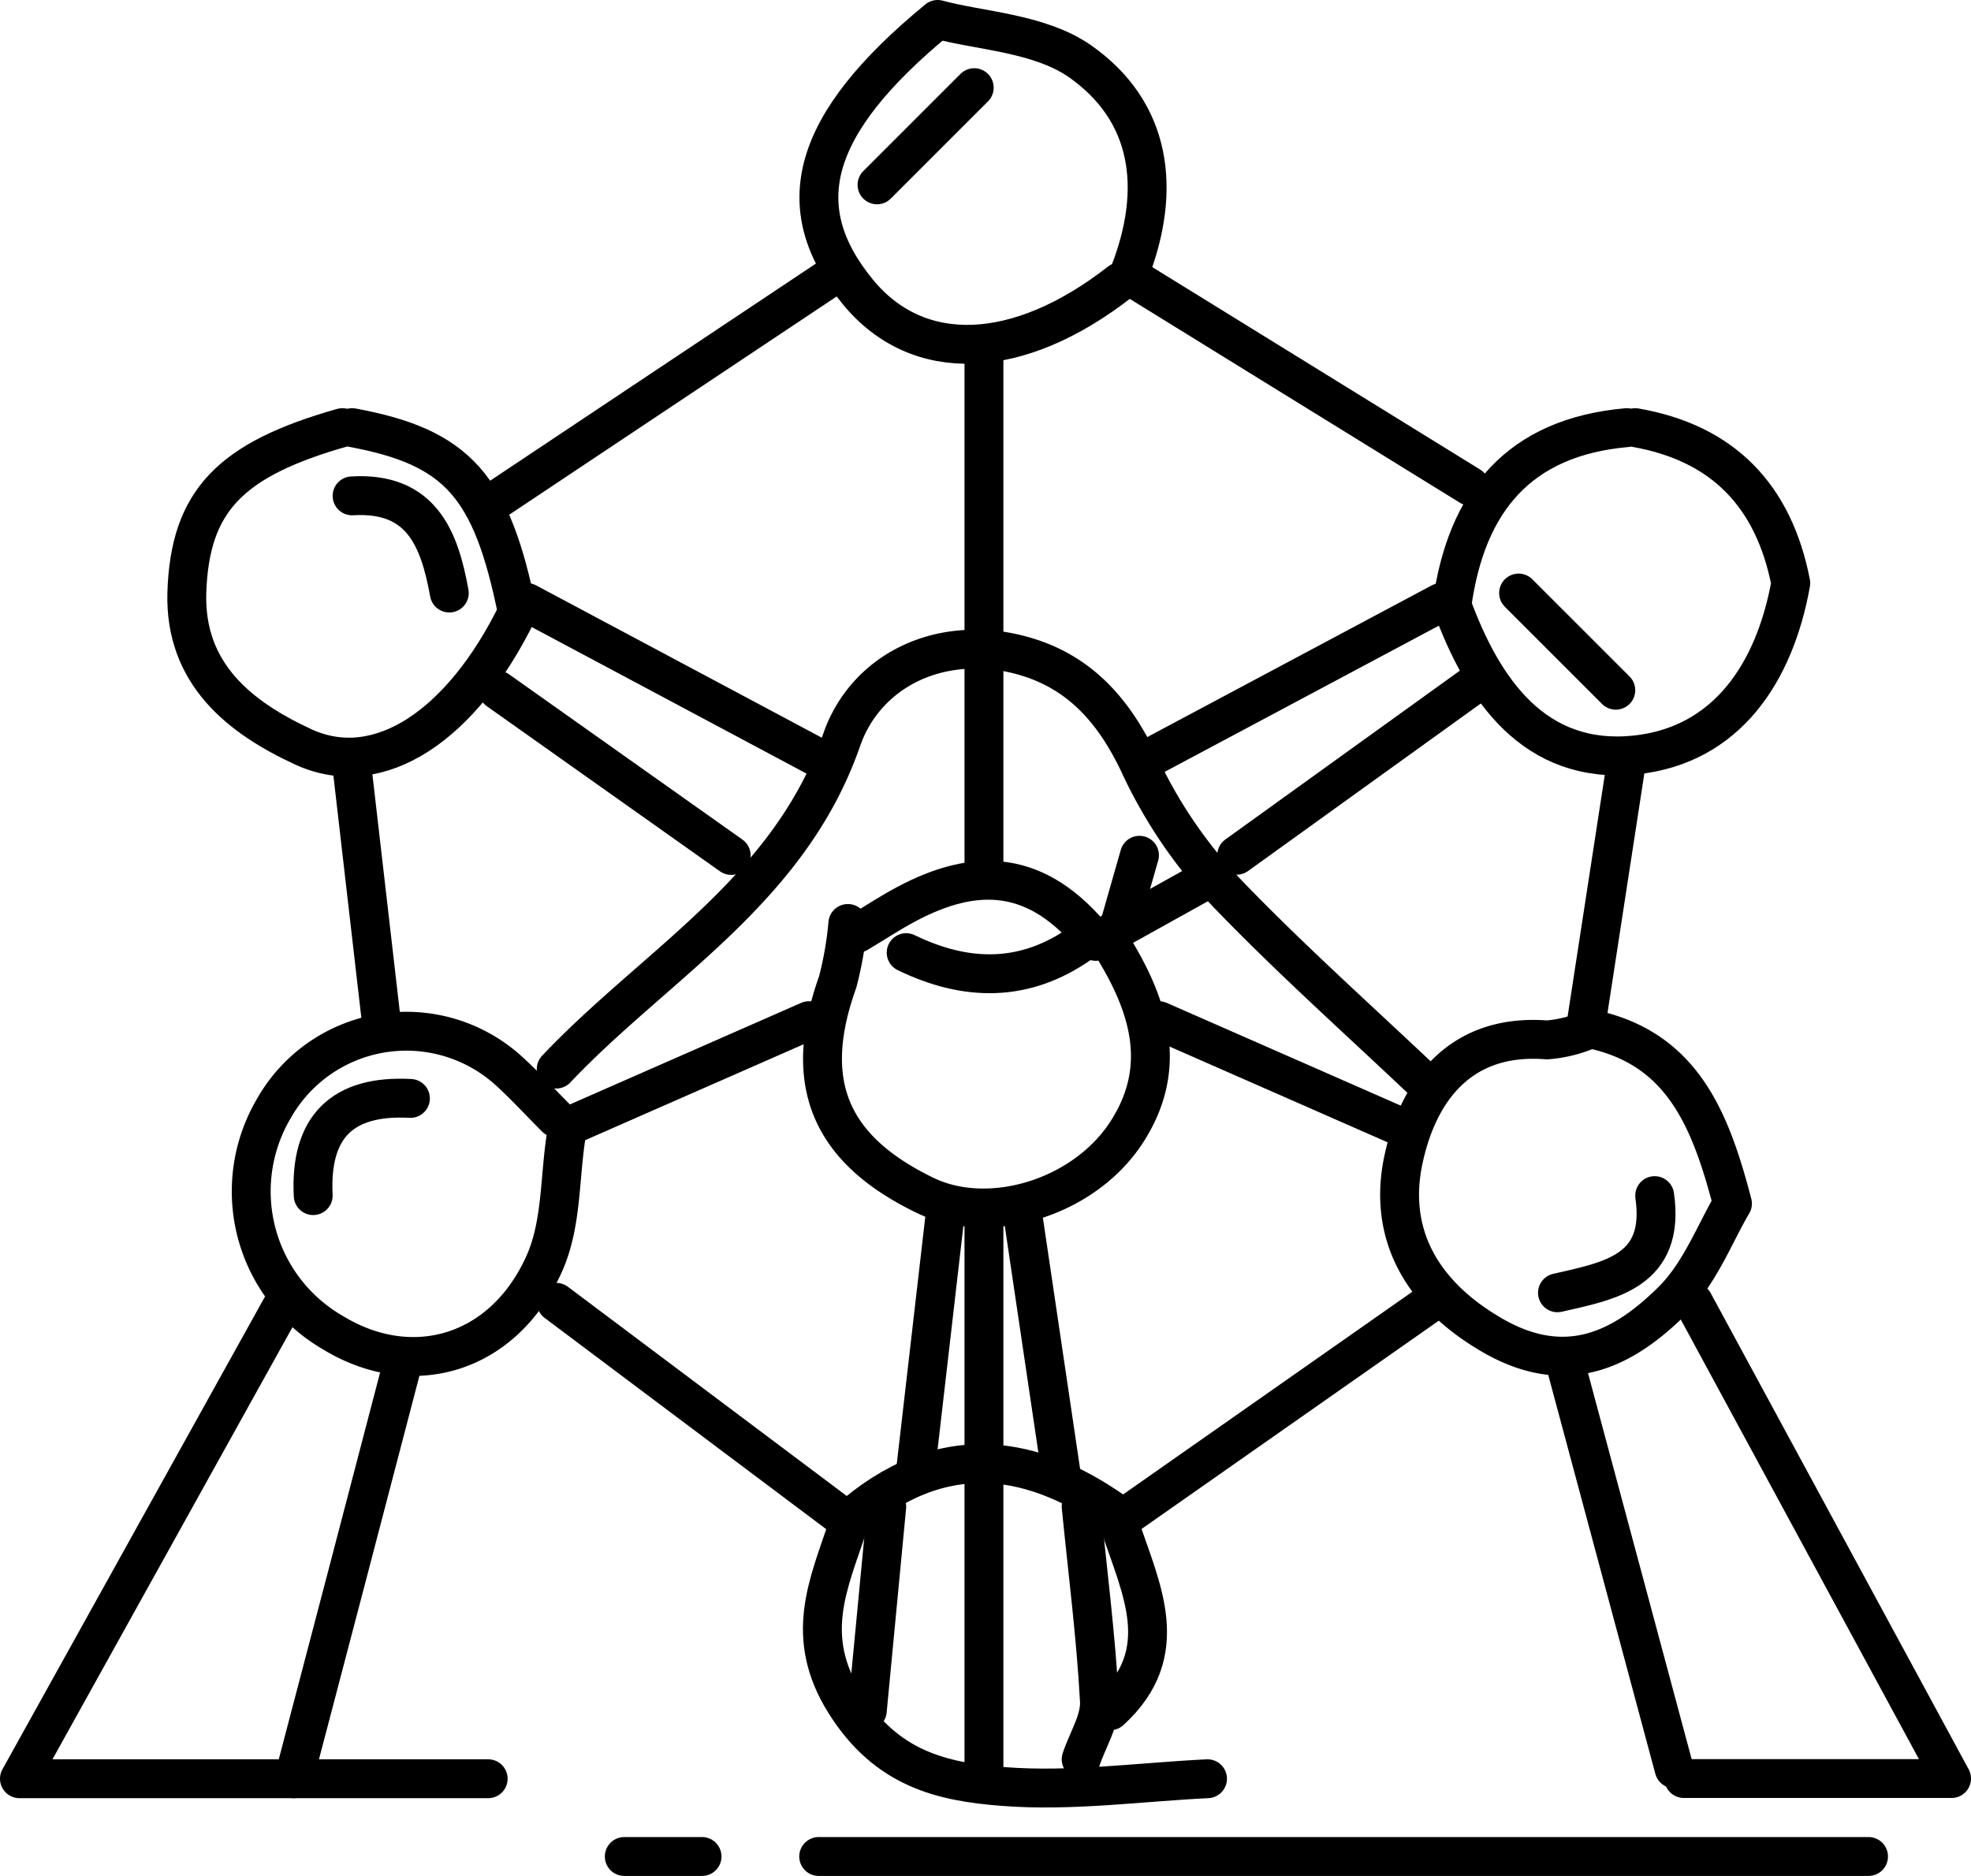 <svg xmlns="http://www.w3.org/2000/svg" viewBox="0 0 101.38 96.51"><defs><style>.cls-1{fill:none;stroke:#000;stroke-linecap:round;stroke-linejoin:round;stroke-width:2px;}</style></defs><g id="Laag_2" data-name="Laag 2"><g id="Laag_1-2" data-name="Laag 1"><path class="cls-1" d="M96.11,95.51h-54"/><path class="cls-1" d="M58.11,14c1.64-4.23,1.16-8.26-2.59-10.87C53.42,1.69,50.39,1.59,48.23,1c-6.57,5.4-7.67,9.66-4.12,14,3.09,3.79,8.25,3.6,13.5-.5"/><path class="cls-1" d="M14.61,67,1,91.51H25.11"/><path class="cls-1" d="M87.11,67l13.27,24.5H86.61"/><path class="cls-1" d="M84.11,22c4.54.79,7.13,3.53,8,8-.83,4.63-3.31,8.35-8,8.84-5.19.53-7.84-3.36-9.43-7.7.73-5.36,3.45-8.65,9-9.14"/><path class="cls-1" d="M20.61,70.51q-2.74,10.5-5.5,21"/><path class="cls-1" d="M80.61,70.51,86.11,91"/><path class="cls-1" d="M43.11,14l-18,12"/><path class="cls-1" d="M73.61,56c-3.5-3.33-7.13-6.55-10.45-10a24.71,24.71,0,0,1-4.47-6.49c-1.48-3.23-3.54-5.39-7.08-6-4-.63-7.23,1.4-8.32,4.56C40.59,45.83,33.73,49.59,28.61,55"/><path class="cls-1" d="M58.61,14.51l17,10.5"/><path class="cls-1" d="M73.61,67,57.76,78.11c-4.48-3.34-9.32-4.19-14.17.13L28.61,67"/><path class="cls-1" d="M82.11,53c4.47,1.07,5.89,4.66,7,8.92-.89,1.5-1.67,3.59-3.1,5-2.64,2.62-5.62,4-9.48,1.64-3.62-2.18-5.15-5.32-4.32-9,.77-3.5,2.93-6.41,7.36-6.06a6.75,6.75,0,0,0,2-.47"/><path class="cls-1" d="M50.61,63V91"/><path class="cls-1" d="M42.11,39l-15-8"/><path class="cls-1" d="M74.11,31l-15,8"/><path class="cls-1" d="M29.11,58.51C28.78,60.68,28.89,63,28,65c-2.1,4.7-6.82,6.06-10.91,3.54a8.39,8.39,0,0,1-3-11.52,7.83,7.83,0,0,1,12-2c.87.78,1.67,1.66,2.5,2.49"/><path class="cls-1" d="M50.61,18.51v26"/><path class="cls-1" d="M52.61,62.51q1,6.75,2,13.5"/><path class="cls-1" d="M48.61,62.51l-1.5,13"/><path class="cls-1" d="M83.61,39.51q-1,6.5-2,13"/><path class="cls-1" d="M18.11,39.51l1.5,13"/><path class="cls-1" d="M59.61,52.51,72.11,58"/><path class="cls-1" d="M41.61,52.51,29.11,58"/><path class="cls-1" d="M76.11,35l-12.5,9"/><path class="cls-1" d="M25.61,35.51l12,8.5"/><path class="cls-1" d="M17.61,22c-5.78,1.64-7.85,3.77-8,8.5-.12,4.19,2.75,6.43,6,7.93,3.88,1.78,8.16-1.11,11-6.93C25.3,25,23.54,23,18.11,22"/><path class="cls-1" d="M57.11,48.51c1.89,3,3,6.16,1,9.48C56,61.55,51,63.13,47.61,61.51c-5-2.41-6.36-5.86-4.52-11a18.31,18.31,0,0,0,.52-3"/><path class="cls-1" d="M45.61,77.51c-.33,3.5-.67,7-1,10.5"/><path class="cls-1" d="M55.61,77.51c.33,3.33.76,6.66.94,10,.05,1-.61,2-.94,3"/><path class="cls-1" d="M43.61,78.51c-1,3-2.29,5.67-.15,9.09s5,4.07,8.16,4.31c3.47.27,7-.23,10.49-.4"/><path class="cls-1" d="M57.61,78.51c1.07,3.23,2.79,6.5-.5,9.5"/><path class="cls-1" d="M55.61,48.51c-2.89,2.05-5.91,2-9,.5"/><path class="cls-1" d="M85.11,61.51c.56,3.89-2.28,4.38-5,5"/><path class="cls-1" d="M21.11,56.51c-3.52-.19-5.18,1.48-5,5"/><path class="cls-1" d="M23.11,30.51c-.51-2.83-1.45-5.21-5-5"/><path class="cls-1" d="M61.61,45.51l-5.25,2.92c-3-3.78-6.21-3.8-9.75-1.91-.85.45-1.67,1-2.5,1.49"/><path class="cls-1" d="M50.11,4.51l-5,5"/><path class="cls-1" d="M78.11,30.51l5,5"/><path class="cls-1" d="M36.11,95.51h-4"/><path class="cls-1" d="M58.61,44c-.33,1.17-.67,2.33-1,3.5"/></g></g></svg>